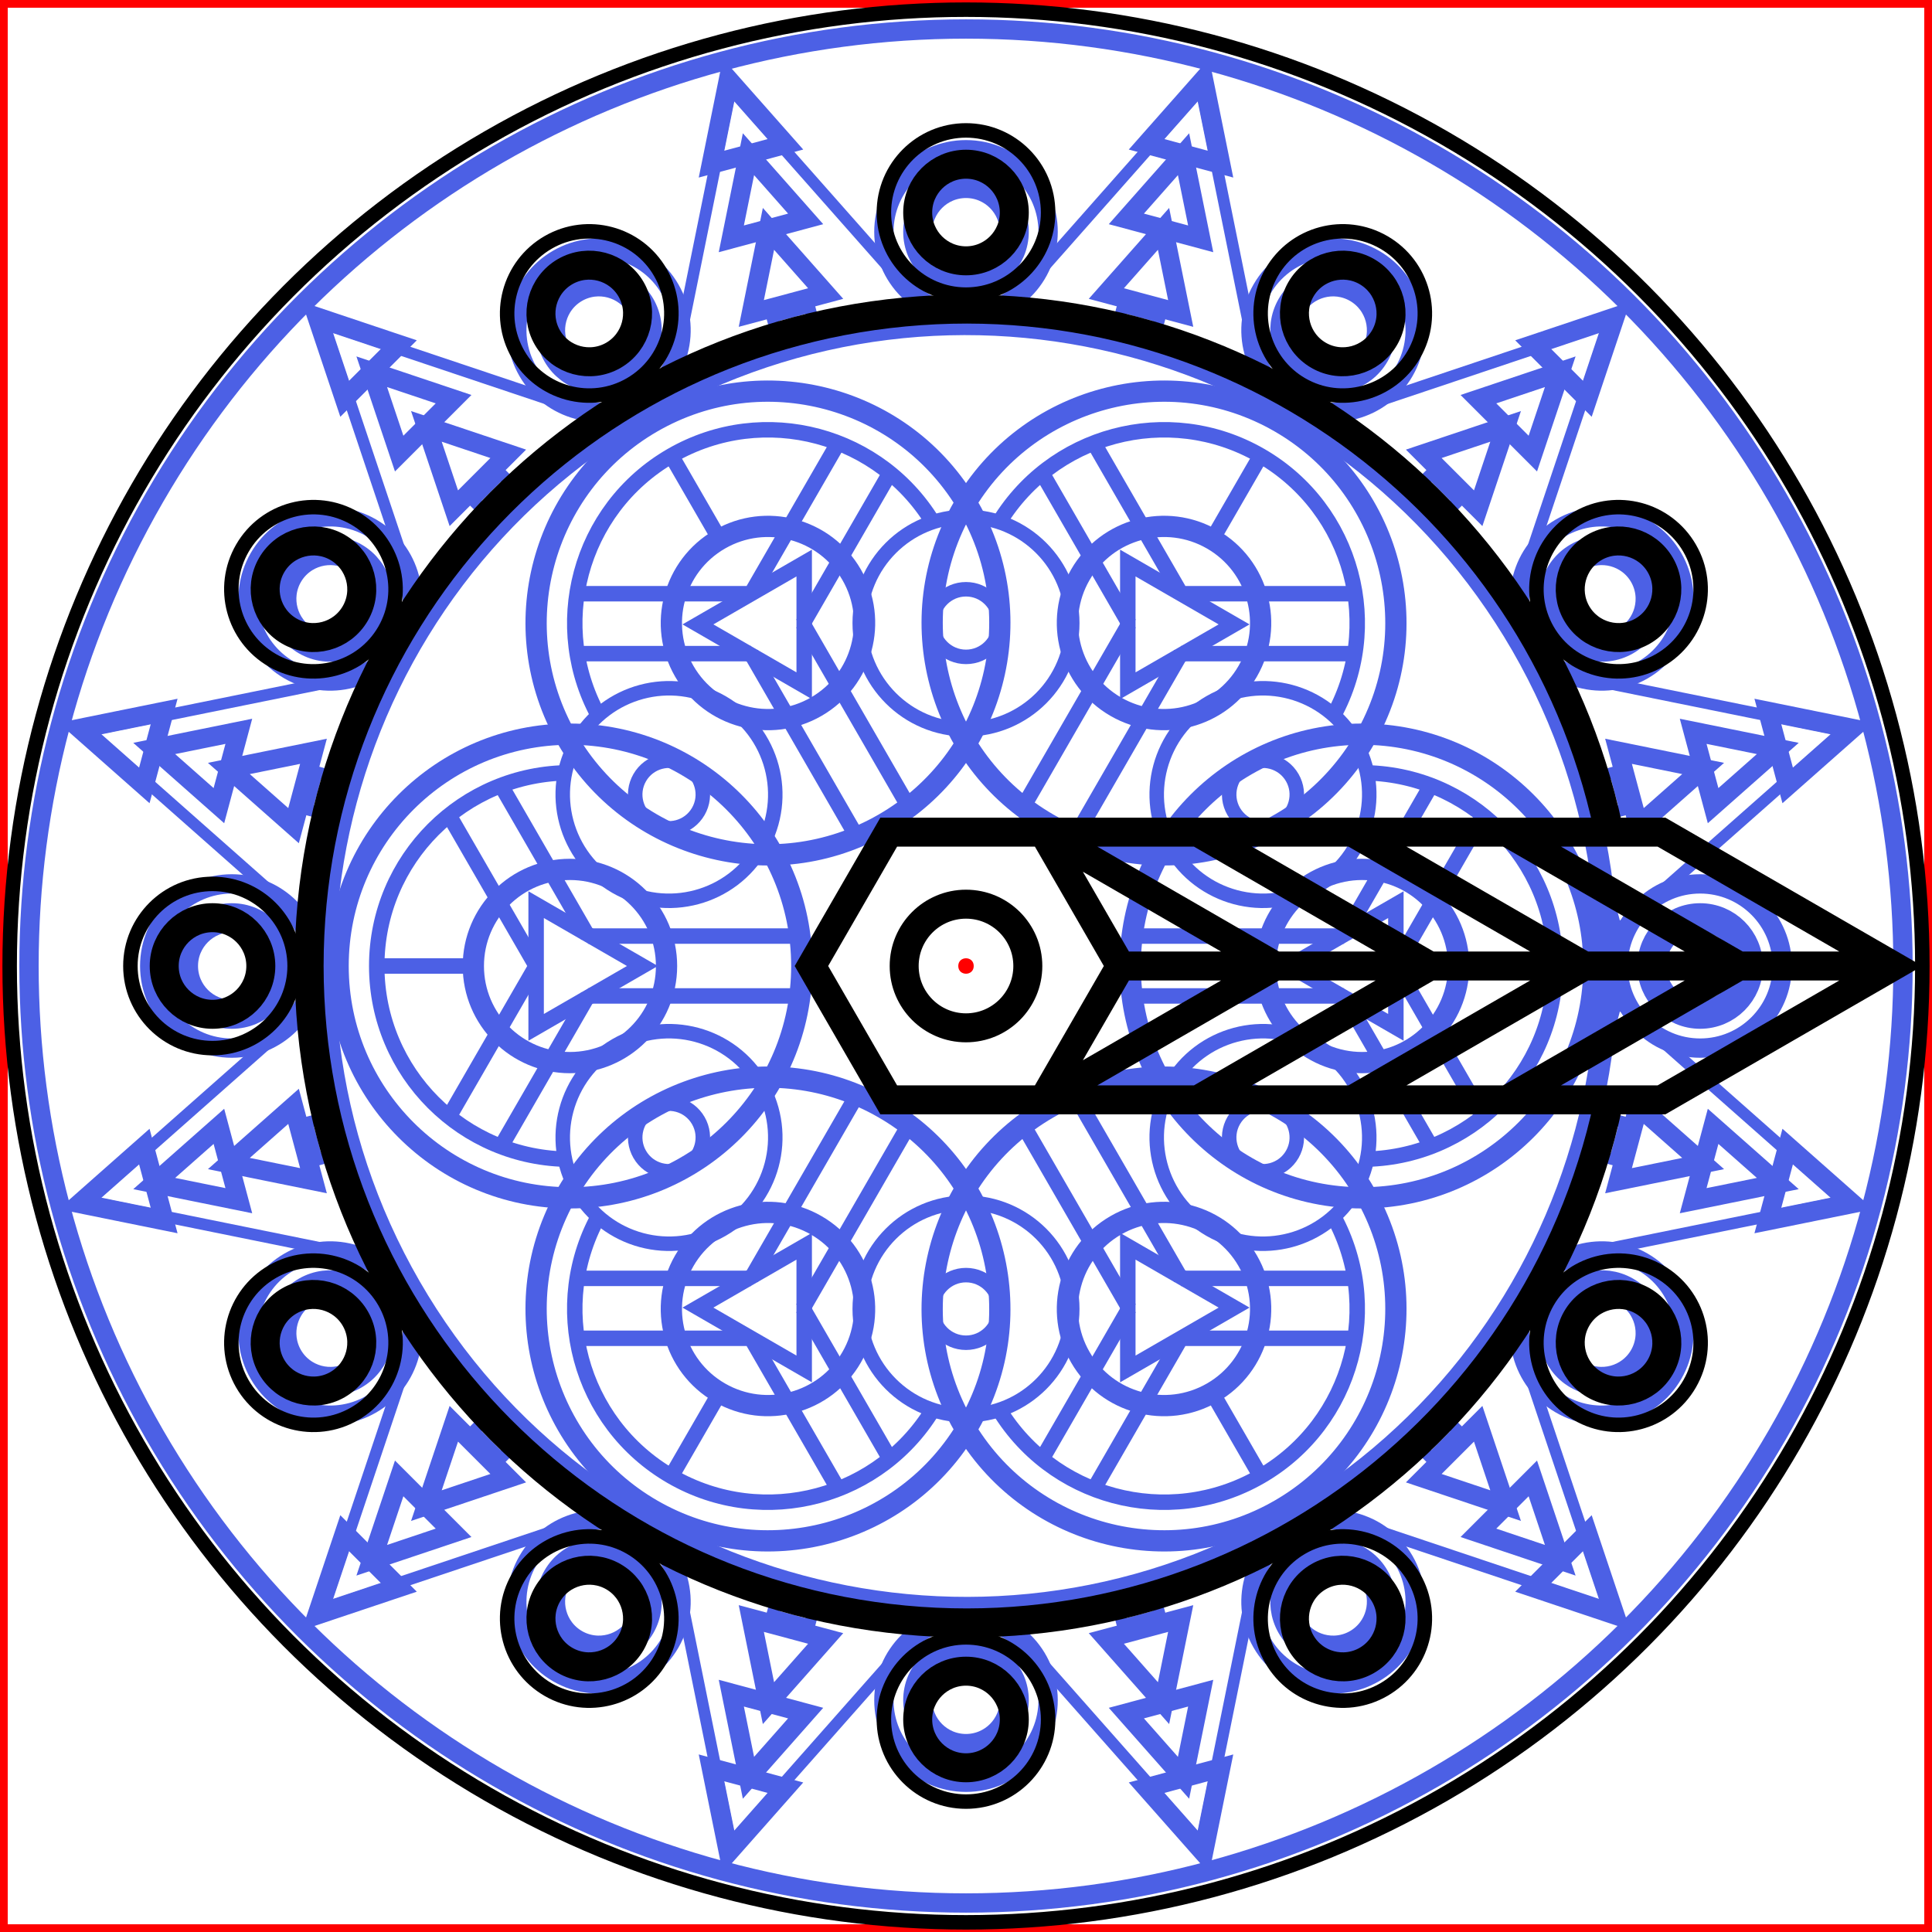 <?xml version="1.0" encoding="UTF-8"?>
<svg xmlns="http://www.w3.org/2000/svg" xmlns:xlink="http://www.w3.org/1999/xlink" width="1000" height="1000" viewBox="0 0 1000 1000">
<path fill-rule="nonzero" fill="rgb(100%, 0%, 0%)" fill-opacity="1" d="M 504 500 C 504 494.668 496 494.668 496 500 C 496 505.332 504 505.332 504 500 "/>
<path fill="none" stroke-width="8" stroke-linecap="butt" stroke-linejoin="miter" stroke="rgb(100%, 0%, 0%)" stroke-opacity="1" stroke-miterlimit="10" d="M -500 500 L 500 500 L 500 -500 L -500 -500 L -500 500 " transform="matrix(1, 0, 0, -1, 500, 500)"/>
<path fill="none" stroke-width="10" stroke-linecap="butt" stroke-linejoin="miter" stroke="rgb(29.8%, 37.6%, 89.8%)" stroke-opacity="1" stroke-miterlimit="10" d="M 485.001 -0.001 C 485.001 173.272 392.559 333.386 242.5 420.022 C 92.441 506.659 -92.442 506.659 -242.501 420.023 C -392.56 333.387 -485.001 173.273 -485.001 0.001 C -485.001 -173.272 -392.559 -333.386 -242.5 -420.022 C -92.441 -506.659 92.442 -506.659 242.501 -420.023 C 392.56 -333.387 485.001 -173.273 485.001 -0.001 " transform="matrix(0.866, -0.5, -0.5, -0.866, 500, 500)"/>
<path fill="none" stroke-width="6" stroke-linecap="butt" stroke-linejoin="miter" stroke="rgb(29.8%, 37.6%, 89.8%)" stroke-opacity="1" stroke-miterlimit="10" d="M -9.999 0.501 L 9.999 0.501 L 9.999 20.498 L -9.999 20.498 Z M -9.999 0.501 " transform="matrix(0.707, -0.707, -0.707, -0.707, 266.655, 266.655)"/>
<path fill="none" stroke-width="6" stroke-linecap="butt" stroke-linejoin="miter" stroke="rgb(29.8%, 37.6%, 89.8%)" stroke-opacity="1" stroke-miterlimit="10" d="M -0 140 L 69.714 0.001 L -69.714 0.001 Z M -0 140 " transform="matrix(0.707, -0.707, -0.707, -0.707, 266.655, 266.655)"/>
<path fill="none" stroke-width="10" stroke-linecap="butt" stroke-linejoin="miter" stroke="rgb(29.8%, 37.6%, 89.8%)" stroke-opacity="1" stroke-miterlimit="10" d="M -0 40.002 L 19.918 -0.002 L -19.918 -0.002 Z M -0 40.002 " transform="matrix(0.707, -0.707, -0.707, -0.707, 248.977, 248.977)"/>
<path fill="none" stroke-width="10" stroke-linecap="butt" stroke-linejoin="miter" stroke="rgb(29.8%, 37.6%, 89.8%)" stroke-opacity="1" stroke-miterlimit="10" d="M -0 39.998 L 19.918 -0.001 L -19.918 -0.001 Z M -0 39.998 " transform="matrix(0.707, -0.707, -0.707, -0.707, 220.693, 220.693)"/>
<path fill="none" stroke-width="10" stroke-linecap="butt" stroke-linejoin="miter" stroke="rgb(29.8%, 37.6%, 89.8%)" stroke-opacity="1" stroke-miterlimit="10" d="M -0 39.999 L 19.918 0 L -19.918 0 Z M -0 39.999 " transform="matrix(0.707, -0.707, -0.707, -0.707, 192.409, 192.409)"/>
<path fill="none" stroke-width="6" stroke-linecap="butt" stroke-linejoin="miter" stroke="rgb(29.8%, 37.6%, 89.8%)" stroke-opacity="1" stroke-miterlimit="10" d="M -10.001 0.498 L 10.001 0.497 L 10.002 20.499 L -10 20.5 Z M -10.001 0.498 " transform="matrix(0.966, -0.259, -0.259, -0.966, 414.59, 181.244)"/>
<path fill="none" stroke-width="6" stroke-linecap="butt" stroke-linejoin="miter" stroke="rgb(29.8%, 37.6%, 89.8%)" stroke-opacity="1" stroke-miterlimit="10" d="M 0 139.999 L 69.711 -0.001 L -69.712 -0.002 Z M 0 139.999 " transform="matrix(0.966, -0.259, -0.259, -0.966, 414.59, 181.244)"/>
<path fill="none" stroke-width="10" stroke-linecap="butt" stroke-linejoin="miter" stroke="rgb(29.8%, 37.6%, 89.8%)" stroke-opacity="1" stroke-miterlimit="10" d="M -0.001 39.999 L 19.919 -0 L -19.919 0.002 Z M -0.001 39.999 " transform="matrix(0.966, -0.259, -0.259, -0.966, 408.119, 157.096)"/>
<path fill="none" stroke-width="10" stroke-linecap="butt" stroke-linejoin="miter" stroke="rgb(29.8%, 37.6%, 89.8%)" stroke-opacity="1" stroke-miterlimit="10" d="M 0.001 40.002 L 19.916 -0 L -19.918 0.001 Z M 0.001 40.002 " transform="matrix(0.966, -0.259, -0.259, -0.966, 397.766, 118.459)"/>
<path fill="none" stroke-width="10" stroke-linecap="butt" stroke-linejoin="miter" stroke="rgb(29.8%, 37.6%, 89.8%)" stroke-opacity="1" stroke-miterlimit="10" d="M 0.002 40.001 L 19.917 -0.001 L -19.916 0 Z M 0.002 40.001 " transform="matrix(0.966, -0.259, -0.259, -0.966, 387.414, 79.822)"/>
<path fill="none" stroke-width="6" stroke-linecap="butt" stroke-linejoin="miter" stroke="rgb(29.8%, 37.6%, 89.8%)" stroke-opacity="1" stroke-miterlimit="10" d="M -10.002 0.501 L 10 0.502 L 9.999 20.504 L -10.003 20.503 Z M -10.002 0.501 " transform="matrix(0.966, 0.259, 0.259, -0.966, 585.41, 181.244)"/>
<path fill="none" stroke-width="6" stroke-linecap="butt" stroke-linejoin="miter" stroke="rgb(29.8%, 37.6%, 89.8%)" stroke-opacity="1" stroke-miterlimit="10" d="M -0 139.999 L 69.712 -0.002 L -69.711 -0.001 Z M -0 139.999 " transform="matrix(0.966, 0.259, 0.259, -0.966, 585.41, 181.244)"/>
<path fill="none" stroke-width="10" stroke-linecap="butt" stroke-linejoin="miter" stroke="rgb(29.8%, 37.6%, 89.8%)" stroke-opacity="1" stroke-miterlimit="10" d="M 0.001 39.999 L 19.919 0.002 L -19.919 -0 Z M 0.001 39.999 " transform="matrix(0.966, 0.259, 0.259, -0.966, 591.881, 157.096)"/>
<path fill="none" stroke-width="10" stroke-linecap="butt" stroke-linejoin="miter" stroke="rgb(29.8%, 37.6%, 89.8%)" stroke-opacity="1" stroke-miterlimit="10" d="M -0.001 40.002 L 19.918 0.001 L -19.916 -0 Z M -0.001 40.002 " transform="matrix(0.966, 0.259, 0.259, -0.966, 602.234, 118.459)"/>
<path fill="none" stroke-width="10" stroke-linecap="butt" stroke-linejoin="miter" stroke="rgb(29.8%, 37.6%, 89.8%)" stroke-opacity="1" stroke-miterlimit="10" d="M -0.002 40.001 L 19.916 0 L -19.917 -0.001 Z M -0.002 40.001 " transform="matrix(0.966, 0.259, 0.259, -0.966, 612.586, 79.822)"/>
<path fill="none" stroke-width="6" stroke-linecap="butt" stroke-linejoin="miter" stroke="rgb(29.8%, 37.6%, 89.8%)" stroke-opacity="1" stroke-miterlimit="10" d="M -9.999 0.501 L 9.999 0.501 L 9.999 20.498 L -9.999 20.498 Z M -9.999 0.501 " transform="matrix(0.707, 0.707, 0.707, -0.707, 733.345, 266.655)"/>
<path fill="none" stroke-width="6" stroke-linecap="butt" stroke-linejoin="miter" stroke="rgb(29.8%, 37.6%, 89.8%)" stroke-opacity="1" stroke-miterlimit="10" d="M -0 140 L 69.714 0.001 L -69.714 0.001 Z M -0 140 " transform="matrix(0.707, 0.707, 0.707, -0.707, 733.345, 266.655)"/>
<path fill="none" stroke-width="10" stroke-linecap="butt" stroke-linejoin="miter" stroke="rgb(29.8%, 37.6%, 89.8%)" stroke-opacity="1" stroke-miterlimit="10" d="M -0 40.002 L 19.918 -0.002 L -19.918 -0.002 Z M -0 40.002 " transform="matrix(0.707, 0.707, 0.707, -0.707, 751.023, 248.977)"/>
<path fill="none" stroke-width="10" stroke-linecap="butt" stroke-linejoin="miter" stroke="rgb(29.8%, 37.6%, 89.8%)" stroke-opacity="1" stroke-miterlimit="10" d="M -0 39.998 L 19.918 -0.001 L -19.918 -0.001 Z M -0 39.998 " transform="matrix(0.707, 0.707, 0.707, -0.707, 779.307, 220.693)"/>
<path fill="none" stroke-width="10" stroke-linecap="butt" stroke-linejoin="miter" stroke="rgb(29.8%, 37.6%, 89.8%)" stroke-opacity="1" stroke-miterlimit="10" d="M 0 39.999 L 19.918 0 L -19.918 0 Z M 0 39.999 " transform="matrix(0.707, 0.707, 0.707, -0.707, 807.591, 192.409)"/>
<path fill="none" stroke-width="6" stroke-linecap="butt" stroke-linejoin="miter" stroke="rgb(29.8%, 37.6%, 89.8%)" stroke-opacity="1" stroke-miterlimit="10" d="M -10.001 0.498 L 10.001 0.497 L 10.002 20.499 L -10 20.5 Z M -10.001 0.498 " transform="matrix(0.259, 0.966, 0.966, -0.259, 818.756, 414.59)"/>
<path fill="none" stroke-width="6" stroke-linecap="butt" stroke-linejoin="miter" stroke="rgb(29.8%, 37.6%, 89.8%)" stroke-opacity="1" stroke-miterlimit="10" d="M 0 139.999 L 69.711 -0.001 L -69.712 -0.002 Z M 0 139.999 " transform="matrix(0.259, 0.966, 0.966, -0.259, 818.756, 414.59)"/>
<path fill="none" stroke-width="10" stroke-linecap="butt" stroke-linejoin="miter" stroke="rgb(29.8%, 37.6%, 89.8%)" stroke-opacity="1" stroke-miterlimit="10" d="M -0.001 39.999 L 19.919 -0 L -19.919 0.002 Z M -0.001 39.999 " transform="matrix(0.259, 0.966, 0.966, -0.259, 842.904, 408.119)"/>
<path fill="none" stroke-width="10" stroke-linecap="butt" stroke-linejoin="miter" stroke="rgb(29.8%, 37.6%, 89.8%)" stroke-opacity="1" stroke-miterlimit="10" d="M 0.001 40.002 L 19.916 -0 L -19.918 0.001 Z M 0.001 40.002 " transform="matrix(0.259, 0.966, 0.966, -0.259, 881.541, 397.766)"/>
<path fill="none" stroke-width="10" stroke-linecap="butt" stroke-linejoin="miter" stroke="rgb(29.8%, 37.6%, 89.8%)" stroke-opacity="1" stroke-miterlimit="10" d="M 0.002 40.001 L 19.917 -0.001 L -19.916 0 Z M 0.002 40.001 " transform="matrix(0.259, 0.966, 0.966, -0.259, 920.178, 387.414)"/>
<path fill="none" stroke-width="6" stroke-linecap="butt" stroke-linejoin="miter" stroke="rgb(29.8%, 37.6%, 89.8%)" stroke-opacity="1" stroke-miterlimit="10" d="M -10.002 0.501 L 10 0.502 L 9.999 20.504 L -10.003 20.503 Z M -10.002 0.501 " transform="matrix(-0.259, 0.966, 0.966, 0.259, 818.756, 585.41)"/>
<path fill="none" stroke-width="6" stroke-linecap="butt" stroke-linejoin="miter" stroke="rgb(29.8%, 37.6%, 89.8%)" stroke-opacity="1" stroke-miterlimit="10" d="M -0 139.999 L 69.712 -0.002 L -69.711 -0.001 Z M -0 139.999 " transform="matrix(-0.259, 0.966, 0.966, 0.259, 818.756, 585.41)"/>
<path fill="none" stroke-width="10" stroke-linecap="butt" stroke-linejoin="miter" stroke="rgb(29.8%, 37.6%, 89.8%)" stroke-opacity="1" stroke-miterlimit="10" d="M 0.001 39.999 L 19.919 0.002 L -19.919 -0 Z M 0.001 39.999 " transform="matrix(-0.259, 0.966, 0.966, 0.259, 842.904, 591.881)"/>
<path fill="none" stroke-width="10" stroke-linecap="butt" stroke-linejoin="miter" stroke="rgb(29.8%, 37.6%, 89.8%)" stroke-opacity="1" stroke-miterlimit="10" d="M -0.001 40.002 L 19.918 0.001 L -19.916 -0 Z M -0.001 40.002 " transform="matrix(-0.259, 0.966, 0.966, 0.259, 881.541, 602.234)"/>
<path fill="none" stroke-width="10" stroke-linecap="butt" stroke-linejoin="miter" stroke="rgb(29.8%, 37.6%, 89.8%)" stroke-opacity="1" stroke-miterlimit="10" d="M -0.002 40.001 L 19.916 0 L -19.917 -0.001 Z M -0.002 40.001 " transform="matrix(-0.259, 0.966, 0.966, 0.259, 920.178, 612.586)"/>
<path fill="none" stroke-width="6" stroke-linecap="butt" stroke-linejoin="miter" stroke="rgb(29.8%, 37.6%, 89.8%)" stroke-opacity="1" stroke-miterlimit="10" d="M -9.999 0.501 L 9.999 0.501 L 9.999 20.498 L -9.999 20.498 Z M -9.999 0.501 " transform="matrix(-0.707, 0.707, 0.707, 0.707, 733.345, 733.345)"/>
<path fill="none" stroke-width="6" stroke-linecap="butt" stroke-linejoin="miter" stroke="rgb(29.8%, 37.6%, 89.8%)" stroke-opacity="1" stroke-miterlimit="10" d="M 0 140 L 69.714 0.001 L -69.714 0.001 Z M 0 140 " transform="matrix(-0.707, 0.707, 0.707, 0.707, 733.345, 733.345)"/>
<path fill="none" stroke-width="10" stroke-linecap="butt" stroke-linejoin="miter" stroke="rgb(29.8%, 37.6%, 89.8%)" stroke-opacity="1" stroke-miterlimit="10" d="M 0 40.002 L 19.918 -0.002 L -19.918 -0.002 Z M 0 40.002 " transform="matrix(-0.707, 0.707, 0.707, 0.707, 751.023, 751.023)"/>
<path fill="none" stroke-width="10" stroke-linecap="butt" stroke-linejoin="miter" stroke="rgb(29.8%, 37.6%, 89.8%)" stroke-opacity="1" stroke-miterlimit="10" d="M 0 39.998 L 19.918 -0.001 L -19.918 -0.001 Z M 0 39.998 " transform="matrix(-0.707, 0.707, 0.707, 0.707, 779.307, 779.307)"/>
<path fill="none" stroke-width="10" stroke-linecap="butt" stroke-linejoin="miter" stroke="rgb(29.8%, 37.6%, 89.8%)" stroke-opacity="1" stroke-miterlimit="10" d="M -0 39.999 L 19.918 0 L -19.918 0 Z M -0 39.999 " transform="matrix(-0.707, 0.707, 0.707, 0.707, 807.591, 807.591)"/>
<path fill="none" stroke-width="6" stroke-linecap="butt" stroke-linejoin="miter" stroke="rgb(29.8%, 37.6%, 89.8%)" stroke-opacity="1" stroke-miterlimit="10" d="M -10.001 0.498 L 10.001 0.497 L 10.002 20.499 L -10 20.5 Z M -10.001 0.498 " transform="matrix(-0.966, 0.259, 0.259, 0.966, 585.41, 818.756)"/>
<path fill="none" stroke-width="6" stroke-linecap="butt" stroke-linejoin="miter" stroke="rgb(29.8%, 37.6%, 89.8%)" stroke-opacity="1" stroke-miterlimit="10" d="M 0 139.999 L 69.711 -0.001 L -69.712 -0.002 Z M 0 139.999 " transform="matrix(-0.966, 0.259, 0.259, 0.966, 585.41, 818.756)"/>
<path fill="none" stroke-width="10" stroke-linecap="butt" stroke-linejoin="miter" stroke="rgb(29.8%, 37.6%, 89.8%)" stroke-opacity="1" stroke-miterlimit="10" d="M -0.001 39.999 L 19.919 -0 L -19.919 0.002 Z M -0.001 39.999 " transform="matrix(-0.966, 0.259, 0.259, 0.966, 591.881, 842.904)"/>
<path fill="none" stroke-width="10" stroke-linecap="butt" stroke-linejoin="miter" stroke="rgb(29.8%, 37.6%, 89.8%)" stroke-opacity="1" stroke-miterlimit="10" d="M 0.001 40.002 L 19.916 -0 L -19.918 0.001 Z M 0.001 40.002 " transform="matrix(-0.966, 0.259, 0.259, 0.966, 602.234, 881.541)"/>
<path fill="none" stroke-width="10" stroke-linecap="butt" stroke-linejoin="miter" stroke="rgb(29.8%, 37.6%, 89.8%)" stroke-opacity="1" stroke-miterlimit="10" d="M 0.002 40.001 L 19.917 -0.001 L -19.916 0 Z M 0.002 40.001 " transform="matrix(-0.966, 0.259, 0.259, 0.966, 612.586, 920.178)"/>
<path fill="none" stroke-width="6" stroke-linecap="butt" stroke-linejoin="miter" stroke="rgb(29.8%, 37.6%, 89.8%)" stroke-opacity="1" stroke-miterlimit="10" d="M -10.002 0.501 L 10 0.502 L 9.999 20.504 L -10.003 20.503 Z M -10.002 0.501 " transform="matrix(-0.966, -0.259, -0.259, 0.966, 414.59, 818.756)"/>
<path fill="none" stroke-width="6" stroke-linecap="butt" stroke-linejoin="miter" stroke="rgb(29.8%, 37.6%, 89.8%)" stroke-opacity="1" stroke-miterlimit="10" d="M -0 139.999 L 69.712 -0.002 L -69.711 -0.001 Z M -0 139.999 " transform="matrix(-0.966, -0.259, -0.259, 0.966, 414.59, 818.756)"/>
<path fill="none" stroke-width="10" stroke-linecap="butt" stroke-linejoin="miter" stroke="rgb(29.8%, 37.6%, 89.8%)" stroke-opacity="1" stroke-miterlimit="10" d="M 0.001 39.999 L 19.919 0.002 L -19.919 -0 Z M 0.001 39.999 " transform="matrix(-0.966, -0.259, -0.259, 0.966, 408.119, 842.904)"/>
<path fill="none" stroke-width="10" stroke-linecap="butt" stroke-linejoin="miter" stroke="rgb(29.8%, 37.6%, 89.8%)" stroke-opacity="1" stroke-miterlimit="10" d="M -0.001 40.002 L 19.918 0.001 L -19.916 -0 Z M -0.001 40.002 " transform="matrix(-0.966, -0.259, -0.259, 0.966, 397.766, 881.541)"/>
<path fill="none" stroke-width="10" stroke-linecap="butt" stroke-linejoin="miter" stroke="rgb(29.8%, 37.6%, 89.8%)" stroke-opacity="1" stroke-miterlimit="10" d="M -0.002 40.001 L 19.916 0 L -19.917 -0.001 Z M -0.002 40.001 " transform="matrix(-0.966, -0.259, -0.259, 0.966, 387.414, 920.178)"/>
<path fill="none" stroke-width="6" stroke-linecap="butt" stroke-linejoin="miter" stroke="rgb(29.8%, 37.6%, 89.8%)" stroke-opacity="1" stroke-miterlimit="10" d="M -9.999 0.501 L 9.999 0.501 L 9.999 20.498 L -9.999 20.498 Z M -9.999 0.501 " transform="matrix(-0.707, -0.707, -0.707, 0.707, 266.655, 733.345)"/>
<path fill="none" stroke-width="6" stroke-linecap="butt" stroke-linejoin="miter" stroke="rgb(29.8%, 37.6%, 89.8%)" stroke-opacity="1" stroke-miterlimit="10" d="M -0 140 L 69.714 0.001 L -69.714 0.001 Z M -0 140 " transform="matrix(-0.707, -0.707, -0.707, 0.707, 266.655, 733.345)"/>
<path fill="none" stroke-width="10" stroke-linecap="butt" stroke-linejoin="miter" stroke="rgb(29.8%, 37.6%, 89.8%)" stroke-opacity="1" stroke-miterlimit="10" d="M -0 40.002 L 19.918 -0.002 L -19.918 -0.002 Z M -0 40.002 " transform="matrix(-0.707, -0.707, -0.707, 0.707, 248.977, 751.023)"/>
<path fill="none" stroke-width="10" stroke-linecap="butt" stroke-linejoin="miter" stroke="rgb(29.8%, 37.6%, 89.8%)" stroke-opacity="1" stroke-miterlimit="10" d="M -0 39.998 L 19.918 -0.001 L -19.918 -0.001 Z M -0 39.998 " transform="matrix(-0.707, -0.707, -0.707, 0.707, 220.693, 779.307)"/>
<path fill="none" stroke-width="10" stroke-linecap="butt" stroke-linejoin="miter" stroke="rgb(29.8%, 37.6%, 89.8%)" stroke-opacity="1" stroke-miterlimit="10" d="M 0 39.999 L 19.918 0 L -19.918 0 Z M 0 39.999 " transform="matrix(-0.707, -0.707, -0.707, 0.707, 192.409, 807.591)"/>
<path fill="none" stroke-width="6" stroke-linecap="butt" stroke-linejoin="miter" stroke="rgb(29.8%, 37.6%, 89.8%)" stroke-opacity="1" stroke-miterlimit="10" d="M -10.001 0.498 L 10.001 0.497 L 10.002 20.499 L -10 20.5 Z M -10.001 0.498 " transform="matrix(-0.259, -0.966, -0.966, 0.259, 181.244, 585.41)"/>
<path fill="none" stroke-width="6" stroke-linecap="butt" stroke-linejoin="miter" stroke="rgb(29.8%, 37.6%, 89.8%)" stroke-opacity="1" stroke-miterlimit="10" d="M 0 139.999 L 69.711 -0.001 L -69.712 -0.002 Z M 0 139.999 " transform="matrix(-0.259, -0.966, -0.966, 0.259, 181.244, 585.41)"/>
<path fill="none" stroke-width="10" stroke-linecap="butt" stroke-linejoin="miter" stroke="rgb(29.8%, 37.6%, 89.8%)" stroke-opacity="1" stroke-miterlimit="10" d="M -0.001 39.999 L 19.919 -0 L -19.919 0.002 Z M -0.001 39.999 " transform="matrix(-0.259, -0.966, -0.966, 0.259, 157.096, 591.881)"/>
<path fill="none" stroke-width="10" stroke-linecap="butt" stroke-linejoin="miter" stroke="rgb(29.8%, 37.6%, 89.8%)" stroke-opacity="1" stroke-miterlimit="10" d="M 0.001 40.002 L 19.916 -0 L -19.918 0.001 Z M 0.001 40.002 " transform="matrix(-0.259, -0.966, -0.966, 0.259, 118.459, 602.234)"/>
<path fill="none" stroke-width="10" stroke-linecap="butt" stroke-linejoin="miter" stroke="rgb(29.8%, 37.6%, 89.8%)" stroke-opacity="1" stroke-miterlimit="10" d="M 0.002 40.001 L 19.917 -0.001 L -19.916 0 Z M 0.002 40.001 " transform="matrix(-0.259, -0.966, -0.966, 0.259, 79.822, 612.586)"/>
<path fill="none" stroke-width="6" stroke-linecap="butt" stroke-linejoin="miter" stroke="rgb(29.8%, 37.6%, 89.8%)" stroke-opacity="1" stroke-miterlimit="10" d="M -10.002 0.501 L 10 0.502 L 9.999 20.504 L -10.003 20.503 Z M -10.002 0.501 " transform="matrix(0.259, -0.966, -0.966, -0.259, 181.244, 414.59)"/>
<path fill="none" stroke-width="6" stroke-linecap="butt" stroke-linejoin="miter" stroke="rgb(29.8%, 37.6%, 89.8%)" stroke-opacity="1" stroke-miterlimit="10" d="M -0 139.999 L 69.712 -0.002 L -69.711 -0.001 Z M -0 139.999 " transform="matrix(0.259, -0.966, -0.966, -0.259, 181.244, 414.59)"/>
<path fill="none" stroke-width="10" stroke-linecap="butt" stroke-linejoin="miter" stroke="rgb(29.8%, 37.6%, 89.8%)" stroke-opacity="1" stroke-miterlimit="10" d="M 0.001 39.999 L 19.919 0.002 L -19.919 -0 Z M 0.001 39.999 " transform="matrix(0.259, -0.966, -0.966, -0.259, 157.096, 408.119)"/>
<path fill="none" stroke-width="10" stroke-linecap="butt" stroke-linejoin="miter" stroke="rgb(29.8%, 37.6%, 89.8%)" stroke-opacity="1" stroke-miterlimit="10" d="M -0.001 40.002 L 19.918 0.001 L -19.916 -0 Z M -0.001 40.002 " transform="matrix(0.259, -0.966, -0.966, -0.259, 118.459, 397.766)"/>
<path fill="none" stroke-width="10" stroke-linecap="butt" stroke-linejoin="miter" stroke="rgb(29.8%, 37.6%, 89.8%)" stroke-opacity="1" stroke-miterlimit="10" d="M -0.002 40.001 L 19.916 0 L -19.917 -0.001 Z M -0.002 40.001 " transform="matrix(0.259, -0.966, -0.966, -0.259, 79.822, 387.414)"/>
<path fill="none" stroke-width="15" stroke-linecap="butt" stroke-linejoin="miter" stroke="rgb(29.8%, 37.6%, 89.8%)" stroke-opacity="1" stroke-miterlimit="10" d="M 25.002 -0.001 C 24.999 13.808 13.807 25.001 0.001 25.002 C -13.807 24.999 -25 13.807 -25.001 0.001 C -24.999 -13.807 -13.807 -25 -0.001 -25.001 C 13.807 -24.999 25.001 -13.807 25.002 -0.001 " transform="matrix(0.866, -0.5, -0.5, -0.866, 310, 170.91)"/>
<path fill="none" stroke-width="10" stroke-linecap="butt" stroke-linejoin="miter" stroke="rgb(29.8%, 37.6%, 89.8%)" stroke-opacity="1" stroke-miterlimit="10" d="M 42.499 0.001 C 42.501 23.473 23.473 42.501 -0.001 42.499 C -23.472 42.501 -42.5 23.473 -42.499 -0.001 C -42.5 -23.472 -23.473 -42.5 0.001 -42.499 C 23.473 -42.5 42.5 -23.473 42.499 0.001 " transform="matrix(0.866, -0.5, -0.5, -0.866, 310, 170.91)"/>
<path fill="none" stroke-width="15" stroke-linecap="butt" stroke-linejoin="miter" stroke="rgb(29.8%, 37.6%, 89.8%)" stroke-opacity="1" stroke-miterlimit="10" d="M 25 0 C 25 13.809 13.809 25 0 25 C -13.809 25 -25 13.809 -25 0 C -25 -13.809 -13.809 -25 0 -25 C 13.809 -25 25 -13.809 25 0 " transform="matrix(1, 0, 0, -1, 500, 120)"/>
<path fill="none" stroke-width="10" stroke-linecap="butt" stroke-linejoin="miter" stroke="rgb(29.8%, 37.6%, 89.8%)" stroke-opacity="1" stroke-miterlimit="10" d="M 42.5 0 C 42.5 23.473 23.473 42.5 0 42.5 C -23.473 42.5 -42.5 23.473 -42.5 0 C -42.5 -23.473 -23.473 -42.5 0 -42.5 C 23.473 -42.5 42.5 -23.473 42.5 0 " transform="matrix(1, 0, 0, -1, 500, 120)"/>
<path fill="none" stroke-width="15" stroke-linecap="butt" stroke-linejoin="miter" stroke="rgb(29.8%, 37.6%, 89.8%)" stroke-opacity="1" stroke-miterlimit="10" d="M 25.001 0.001 C 25 13.807 13.807 24.999 -0.001 25.002 C -13.807 25.001 -24.999 13.808 -25.002 -0.001 C -25.001 -13.807 -13.807 -24.999 0.001 -25.001 C 13.807 -25 24.999 -13.807 25.001 0.001 " transform="matrix(0.866, 0.5, 0.5, -0.866, 690, 170.91)"/>
<path fill="none" stroke-width="10" stroke-linecap="butt" stroke-linejoin="miter" stroke="rgb(29.8%, 37.6%, 89.8%)" stroke-opacity="1" stroke-miterlimit="10" d="M 42.499 -0.001 C 42.5 23.473 23.472 42.501 0.001 42.499 C -23.473 42.501 -42.501 23.473 -42.499 0.001 C -42.5 -23.473 -23.473 -42.5 -0.001 -42.499 C 23.473 -42.5 42.5 -23.472 42.499 -0.001 " transform="matrix(0.866, 0.5, 0.5, -0.866, 690, 170.91)"/>
<path fill="none" stroke-width="15" stroke-linecap="butt" stroke-linejoin="miter" stroke="rgb(29.8%, 37.6%, 89.8%)" stroke-opacity="1" stroke-miterlimit="10" d="M 25.002 -0.001 C 24.999 13.808 13.807 25.001 0.001 25.002 C -13.807 24.999 -25 13.807 -25.001 0.001 C -24.999 -13.807 -13.807 -25 -0.001 -25.001 C 13.807 -24.999 25.001 -13.807 25.002 -0.001 " transform="matrix(0.5, 0.866, 0.866, -0.5, 829.09, 310)"/>
<path fill="none" stroke-width="10" stroke-linecap="butt" stroke-linejoin="miter" stroke="rgb(29.8%, 37.6%, 89.8%)" stroke-opacity="1" stroke-miterlimit="10" d="M 42.499 0.001 C 42.501 23.473 23.473 42.501 -0.001 42.499 C -23.472 42.501 -42.5 23.473 -42.499 -0.001 C -42.5 -23.472 -23.473 -42.5 0.001 -42.499 C 23.473 -42.5 42.5 -23.473 42.499 0.001 " transform="matrix(0.5, 0.866, 0.866, -0.5, 829.09, 310)"/>
<path fill="none" stroke-width="15" stroke-linecap="butt" stroke-linejoin="miter" stroke="rgb(29.8%, 37.6%, 89.8%)" stroke-opacity="1" stroke-miterlimit="10" d="M 25 0 C 25 13.809 13.809 25 0 25 C -13.809 25 -25 13.809 -25 0 C -25 -13.809 -13.809 -25 0 -25 C 13.809 -25 25 -13.809 25 0 " transform="matrix(0, 1, 1, -0, 880, 500)"/>
<path fill="none" stroke-width="10" stroke-linecap="butt" stroke-linejoin="miter" stroke="rgb(29.8%, 37.6%, 89.8%)" stroke-opacity="1" stroke-miterlimit="10" d="M 42.5 0 C 42.5 23.473 23.473 42.5 0 42.5 C -23.473 42.5 -42.5 23.473 -42.5 0 C -42.5 -23.473 -23.473 -42.5 0 -42.5 C 23.473 -42.5 42.5 -23.473 42.5 0 " transform="matrix(0, 1, 1, -0, 880, 500)"/>
<path fill="none" stroke-width="15" stroke-linecap="butt" stroke-linejoin="miter" stroke="rgb(29.8%, 37.6%, 89.8%)" stroke-opacity="1" stroke-miterlimit="10" d="M 25.001 0.001 C 25 13.807 13.807 24.999 -0.001 25.002 C -13.807 25.001 -24.999 13.808 -25.002 -0.001 C -25.001 -13.807 -13.807 -24.999 0.001 -25.001 C 13.807 -25 24.999 -13.807 25.001 0.001 " transform="matrix(-0.5, 0.866, 0.866, 0.5, 829.09, 690)"/>
<path fill="none" stroke-width="10" stroke-linecap="butt" stroke-linejoin="miter" stroke="rgb(29.8%, 37.6%, 89.8%)" stroke-opacity="1" stroke-miterlimit="10" d="M 42.499 -0.001 C 42.5 23.473 23.472 42.501 0.001 42.499 C -23.473 42.501 -42.501 23.473 -42.499 0.001 C -42.5 -23.473 -23.473 -42.5 -0.001 -42.499 C 23.473 -42.5 42.5 -23.472 42.499 -0.001 " transform="matrix(-0.5, 0.866, 0.866, 0.5, 829.09, 690)"/>
<path fill="none" stroke-width="15" stroke-linecap="butt" stroke-linejoin="miter" stroke="rgb(29.8%, 37.6%, 89.8%)" stroke-opacity="1" stroke-miterlimit="10" d="M 25.002 -0.001 C 24.999 13.808 13.807 25.001 0.001 25.002 C -13.807 24.999 -25 13.807 -25.001 0.001 C -24.999 -13.807 -13.807 -25 -0.001 -25.001 C 13.807 -24.999 25.001 -13.807 25.002 -0.001 " transform="matrix(-0.866, 0.5, 0.5, 0.866, 690, 829.09)"/>
<path fill="none" stroke-width="10" stroke-linecap="butt" stroke-linejoin="miter" stroke="rgb(29.8%, 37.6%, 89.8%)" stroke-opacity="1" stroke-miterlimit="10" d="M 42.499 0.001 C 42.501 23.473 23.473 42.501 -0.001 42.499 C -23.472 42.501 -42.5 23.473 -42.499 -0.001 C -42.5 -23.472 -23.473 -42.5 0.001 -42.499 C 23.473 -42.5 42.5 -23.473 42.499 0.001 " transform="matrix(-0.866, 0.5, 0.5, 0.866, 690, 829.09)"/>
<path fill="none" stroke-width="15" stroke-linecap="butt" stroke-linejoin="miter" stroke="rgb(29.8%, 37.6%, 89.8%)" stroke-opacity="1" stroke-miterlimit="10" d="M 25 0 C 25 13.809 13.809 25 0 25 C -13.809 25 -25 13.809 -25 0 C -25 -13.809 -13.809 -25 0 -25 C 13.809 -25 25 -13.809 25 0 " transform="matrix(-1, 0, 0, 1, 500, 880)"/>
<path fill="none" stroke-width="10" stroke-linecap="butt" stroke-linejoin="miter" stroke="rgb(29.8%, 37.6%, 89.8%)" stroke-opacity="1" stroke-miterlimit="10" d="M 42.5 0 C 42.5 23.473 23.473 42.5 0 42.5 C -23.473 42.5 -42.5 23.473 -42.5 0 C -42.5 -23.473 -23.473 -42.5 0 -42.5 C 23.473 -42.5 42.5 -23.473 42.5 0 " transform="matrix(-1, 0, 0, 1, 500, 880)"/>
<path fill="none" stroke-width="15" stroke-linecap="butt" stroke-linejoin="miter" stroke="rgb(29.8%, 37.6%, 89.8%)" stroke-opacity="1" stroke-miterlimit="10" d="M 25.001 0.001 C 25 13.807 13.807 24.999 -0.001 25.002 C -13.807 25.001 -24.999 13.808 -25.002 -0.001 C -25.001 -13.807 -13.807 -24.999 0.001 -25.001 C 13.807 -25 24.999 -13.807 25.001 0.001 " transform="matrix(-0.866, -0.5, -0.5, 0.866, 310, 829.09)"/>
<path fill="none" stroke-width="10" stroke-linecap="butt" stroke-linejoin="miter" stroke="rgb(29.8%, 37.6%, 89.8%)" stroke-opacity="1" stroke-miterlimit="10" d="M 42.499 -0.001 C 42.5 23.473 23.472 42.501 0.001 42.499 C -23.473 42.501 -42.501 23.473 -42.499 0.001 C -42.5 -23.473 -23.473 -42.5 -0.001 -42.499 C 23.473 -42.5 42.5 -23.472 42.499 -0.001 " transform="matrix(-0.866, -0.5, -0.5, 0.866, 310, 829.09)"/>
<path fill="none" stroke-width="15" stroke-linecap="butt" stroke-linejoin="miter" stroke="rgb(29.8%, 37.6%, 89.8%)" stroke-opacity="1" stroke-miterlimit="10" d="M 25.002 -0.001 C 24.999 13.808 13.807 25.001 0.001 25.002 C -13.807 24.999 -25 13.807 -25.001 0.001 C -24.999 -13.807 -13.807 -25 -0.001 -25.001 C 13.807 -24.999 25.001 -13.807 25.002 -0.001 " transform="matrix(-0.5, -0.866, -0.866, 0.5, 170.91, 690)"/>
<path fill="none" stroke-width="10" stroke-linecap="butt" stroke-linejoin="miter" stroke="rgb(29.8%, 37.6%, 89.8%)" stroke-opacity="1" stroke-miterlimit="10" d="M 42.499 0.001 C 42.501 23.473 23.473 42.501 -0.001 42.499 C -23.472 42.501 -42.5 23.473 -42.499 -0.001 C -42.5 -23.472 -23.473 -42.5 0.001 -42.499 C 23.473 -42.5 42.5 -23.473 42.499 0.001 " transform="matrix(-0.5, -0.866, -0.866, 0.5, 170.91, 690)"/>
<path fill="none" stroke-width="15" stroke-linecap="butt" stroke-linejoin="miter" stroke="rgb(29.8%, 37.6%, 89.8%)" stroke-opacity="1" stroke-miterlimit="10" d="M 25 -0 C 25 13.809 13.809 25 0 25 C -13.809 25 -25 13.809 -25 0 C -25 -13.809 -13.809 -25 0 -25 C 13.809 -25 25 -13.809 25 -0 " transform="matrix(-0, -1, -1, 0, 120, 500)"/>
<path fill="none" stroke-width="10" stroke-linecap="butt" stroke-linejoin="miter" stroke="rgb(29.8%, 37.6%, 89.8%)" stroke-opacity="1" stroke-miterlimit="10" d="M 42.5 -0 C 42.5 23.473 23.473 42.5 0 42.5 C -23.473 42.5 -42.5 23.473 -42.5 0 C -42.5 -23.473 -23.473 -42.5 0 -42.5 C 23.473 -42.5 42.5 -23.473 42.5 -0 " transform="matrix(-0, -1, -1, 0, 120, 500)"/>
<path fill="none" stroke-width="15" stroke-linecap="butt" stroke-linejoin="miter" stroke="rgb(29.8%, 37.6%, 89.8%)" stroke-opacity="1" stroke-miterlimit="10" d="M 25.001 0.001 C 25 13.807 13.807 24.999 -0.001 25.002 C -13.807 25.001 -24.999 13.808 -25.002 -0.001 C -25.001 -13.807 -13.807 -24.999 0.001 -25.001 C 13.807 -25 24.999 -13.807 25.001 0.001 " transform="matrix(0.5, -0.866, -0.866, -0.5, 170.91, 310)"/>
<path fill="none" stroke-width="10" stroke-linecap="butt" stroke-linejoin="miter" stroke="rgb(29.8%, 37.6%, 89.8%)" stroke-opacity="1" stroke-miterlimit="10" d="M 42.499 -0.001 C 42.5 23.473 23.472 42.501 0.001 42.499 C -23.473 42.501 -42.501 23.473 -42.499 0.001 C -42.5 -23.473 -23.473 -42.5 -0.001 -42.499 C 23.473 -42.5 42.5 -23.472 42.499 -0.001 " transform="matrix(0.5, -0.866, -0.866, -0.5, 170.91, 310)"/>
<path fill="none" stroke-width="11" stroke-linecap="butt" stroke-linejoin="miter" stroke="rgb(29.8%, 37.6%, 89.8%)" stroke-opacity="1" stroke-miterlimit="10" d="M 331.999 0 C 331.999 183.359 183.358 332 -0 331.999 C -183.359 331.999 -332 183.358 -331.999 -0 C -331.999 -183.359 -183.358 -332 0 -331.999 C 183.359 -331.999 332 -183.358 331.999 0 " transform="matrix(0.866, -0.5, -0.5, -0.866, 500, 500)"/>
<path fill="none" stroke-width="11" stroke-linecap="butt" stroke-linejoin="miter" stroke="rgb(29.8%, 37.6%, 89.8%)" stroke-opacity="1" stroke-miterlimit="10" d="M 119.999 0.001 C 119.999 66.274 66.273 119.999 -0.001 119.999 C -66.274 119.999 -119.999 66.273 -119.999 -0.001 C -119.999 -66.274 -66.273 -119.999 0.001 -119.999 C 66.274 -119.999 119.999 -66.273 119.999 0.001 " transform="matrix(0.866, -0.5, -0.5, -0.866, 397.5, 322.465)"/>
<path fill="none" stroke-width="11" stroke-linecap="butt" stroke-linejoin="miter" stroke="rgb(29.8%, 37.6%, 89.8%)" stroke-opacity="1" stroke-miterlimit="10" d="M 50 0 C 50.001 27.613 27.614 50.001 -0 50 C -27.613 50.001 -50.001 27.614 -50 -0 C -50.001 -27.613 -27.614 -50.001 0 -50 C 27.615 -49.998 50.001 -27.614 50 0 " transform="matrix(0.866, -0.5, -0.5, -0.866, 397.5, 322.465)"/>
<path fill="none" stroke-width="8" stroke-linecap="butt" stroke-linejoin="miter" stroke="rgb(29.8%, 37.6%, 89.8%)" stroke-opacity="1" stroke-miterlimit="10" d="M 99.999 0 C 99.999 55.227 55.228 100.002 -0.001 99.999 C -55.228 99.999 -99.999 55.226 -99.999 -0.001 " transform="matrix(0.866, -0.5, -0.5, -0.866, 397.5, 322.465)"/>
<path fill="none" stroke-width="8" stroke-linecap="butt" stroke-linejoin="miter" stroke="rgb(29.8%, 37.6%, 89.8%)" stroke-opacity="1" stroke-miterlimit="10" d="M -0 -55.001 L -31.755 -0.001 L 31.754 -0.001 Z M -0 -55.001 " transform="matrix(0.866, -0.5, -0.5, -0.866, 388.75, 307.309)"/>
<path fill="none" stroke-width="8" stroke-linecap="butt" stroke-linejoin="miter" stroke="rgb(29.8%, 37.6%, 89.8%)" stroke-opacity="1" stroke-miterlimit="10" d="M 15.5 56.847 L 15.5 106.847 M 15.5 26.847 L 95.5 73.036 M 15.5 26.847 L -64.499 73.035 M 31.001 0 L 111.001 46.189 M 31.001 0 L 31.002 -109.999 M 0 0.001 L -79.999 46.188 M 0 0.001 L 0.001 -109.998 " transform="matrix(0.866, -0.5, -0.5, -0.866, 388.75, 338.309)"/>
<path fill="none" stroke-width="11" stroke-linecap="butt" stroke-linejoin="miter" stroke="rgb(29.8%, 37.6%, 89.8%)" stroke-opacity="1" stroke-miterlimit="10" d="M 119.999 -0.001 C 119.999 66.273 66.274 119.999 0.001 119.999 C -66.273 119.999 -119.999 66.274 -119.999 0.001 C -119.999 -66.273 -66.274 -119.999 -0.001 -119.999 C 66.273 -119.999 119.999 -66.274 119.999 -0.001 " transform="matrix(0.866, 0.5, 0.5, -0.866, 602.5, 322.465)"/>
<path fill="none" stroke-width="11" stroke-linecap="butt" stroke-linejoin="miter" stroke="rgb(29.8%, 37.6%, 89.8%)" stroke-opacity="1" stroke-miterlimit="10" d="M 50 -0 C 50.001 27.614 27.613 50.001 0 50 C -27.614 50.001 -50.001 27.613 -50 0 C -50.001 -27.614 -27.615 -49.998 -0 -50 C 27.614 -50.001 50.001 -27.613 50 -0 " transform="matrix(0.866, 0.5, 0.5, -0.866, 602.5, 322.465)"/>
<path fill="none" stroke-width="8" stroke-linecap="butt" stroke-linejoin="miter" stroke="rgb(29.8%, 37.6%, 89.8%)" stroke-opacity="1" stroke-miterlimit="10" d="M 99.999 -0.001 C 99.999 55.226 55.228 99.999 0.001 99.999 C -55.228 100.002 -99.999 55.227 -99.999 0 " transform="matrix(0.866, 0.5, 0.5, -0.866, 602.5, 322.465)"/>
<path fill="none" stroke-width="8" stroke-linecap="butt" stroke-linejoin="miter" stroke="rgb(29.8%, 37.6%, 89.8%)" stroke-opacity="1" stroke-miterlimit="10" d="M 0 -55.001 L -31.754 -0.001 L 31.755 -0.001 Z M 0 -55.001 " transform="matrix(0.866, 0.5, 0.5, -0.866, 611.25, 307.309)"/>
<path fill="none" stroke-width="8" stroke-linecap="butt" stroke-linejoin="miter" stroke="rgb(29.8%, 37.6%, 89.8%)" stroke-opacity="1" stroke-miterlimit="10" d="M 15.5 56.847 L 15.5 106.847 M 15.5 26.847 L 95.499 73.035 M 15.5 26.847 L -64.5 73.036 M 31 0.001 L 110.999 46.188 M 31 0.001 L 30.999 -109.998 M -0.001 0 L -80.001 46.189 M -0.001 0 L -0.002 -109.999 " transform="matrix(0.866, 0.5, 0.5, -0.866, 584.403, 322.809)"/>
<path fill="none" stroke-width="11" stroke-linecap="butt" stroke-linejoin="miter" stroke="rgb(29.8%, 37.6%, 89.8%)" stroke-opacity="1" stroke-miterlimit="10" d="M 120 0 C 120 66.273 66.273 120 0 120 C -66.273 120 -120 66.273 -120 0 C -120 -66.273 -66.273 -120 0 -120 C 66.273 -120 120 -66.273 120 0 " transform="matrix(0, 1, 1, -0, 705, 500)"/>
<path fill="none" stroke-width="11" stroke-linecap="butt" stroke-linejoin="miter" stroke="rgb(29.8%, 37.6%, 89.8%)" stroke-opacity="1" stroke-miterlimit="10" d="M 50 0 C 50 27.613 27.613 50 0 50 C -27.613 50 -50 27.613 -50 0 C -50 -27.613 -27.613 -50 0 -50 C 27.613 -50 50 -27.613 50 0 " transform="matrix(0, 1, 1, -0, 705, 500)"/>
<path fill="none" stroke-width="8" stroke-linecap="butt" stroke-linejoin="miter" stroke="rgb(29.8%, 37.6%, 89.8%)" stroke-opacity="1" stroke-miterlimit="10" d="M 100 0 C 100 55.227 55.227 100 0 100 C -55.227 100 -100 55.227 -100 0 " transform="matrix(0, 1, 1, -0, 705, 500)"/>
<path fill="none" stroke-width="8" stroke-linecap="butt" stroke-linejoin="miter" stroke="rgb(29.8%, 37.6%, 89.8%)" stroke-opacity="1" stroke-miterlimit="10" d="M 0 -55 L -31.754 0 L 31.754 0 Z M 0 -55 " transform="matrix(0, 1, 1, -0, 722.5, 500)"/>
<path fill="none" stroke-width="8" stroke-linecap="butt" stroke-linejoin="miter" stroke="rgb(29.8%, 37.6%, 89.8%)" stroke-opacity="1" stroke-miterlimit="10" d="M 15.5 56.847 L 15.5 106.847 M 15.5 26.847 L 95.5 73.034 M 15.5 26.847 L -64.5 73.034 M 31 -0.001 L 111 46.187 M 31 -0.001 L 31 -110.001 M 0 -0.001 L -80 46.187 M 0 -0.001 L 0 -110.001 " transform="matrix(0, 1, 1, -0, 695.653, 484.5)"/>
<path fill="none" stroke-width="11" stroke-linecap="butt" stroke-linejoin="miter" stroke="rgb(29.8%, 37.6%, 89.8%)" stroke-opacity="1" stroke-miterlimit="10" d="M 119.999 0.001 C 119.999 66.274 66.273 119.999 -0.001 119.999 C -66.274 119.999 -119.999 66.273 -119.999 -0.001 C -119.999 -66.274 -66.273 -119.999 0.001 -119.999 C 66.274 -119.999 119.999 -66.273 119.999 0.001 " transform="matrix(-0.866, 0.5, 0.5, 0.866, 602.5, 677.535)"/>
<path fill="none" stroke-width="11" stroke-linecap="butt" stroke-linejoin="miter" stroke="rgb(29.8%, 37.6%, 89.8%)" stroke-opacity="1" stroke-miterlimit="10" d="M 50 0 C 50.001 27.613 27.614 50.001 -0 50 C -27.613 50.001 -50.001 27.614 -50 -0 C -50.001 -27.613 -27.614 -50.001 0 -50 C 27.615 -49.998 50.001 -27.614 50 0 " transform="matrix(-0.866, 0.5, 0.5, 0.866, 602.5, 677.535)"/>
<path fill="none" stroke-width="8" stroke-linecap="butt" stroke-linejoin="miter" stroke="rgb(29.8%, 37.6%, 89.8%)" stroke-opacity="1" stroke-miterlimit="10" d="M 99.999 0 C 99.999 55.227 55.228 100.002 -0.001 99.999 C -55.228 99.999 -99.999 55.226 -99.999 -0.001 " transform="matrix(-0.866, 0.5, 0.5, 0.866, 602.5, 677.535)"/>
<path fill="none" stroke-width="8" stroke-linecap="butt" stroke-linejoin="miter" stroke="rgb(29.8%, 37.6%, 89.8%)" stroke-opacity="1" stroke-miterlimit="10" d="M -0 -55.001 L -31.755 -0.001 L 31.754 -0.001 Z M -0 -55.001 " transform="matrix(-0.866, 0.5, 0.5, 0.866, 611.25, 692.691)"/>
<path fill="none" stroke-width="8" stroke-linecap="butt" stroke-linejoin="miter" stroke="rgb(29.8%, 37.6%, 89.8%)" stroke-opacity="1" stroke-miterlimit="10" d="M 15.5 56.847 L 15.5 106.847 M 15.5 26.847 L 95.5 73.036 M 15.5 26.847 L -64.499 73.035 M 31.001 0 L 111.001 46.189 M 31.001 0 L 31.002 -109.999 M 0 0.001 L -79.999 46.188 M 0 0.001 L 0.001 -109.998 " transform="matrix(-0.866, 0.5, 0.5, 0.866, 611.25, 661.691)"/>
<path fill="none" stroke-width="11" stroke-linecap="butt" stroke-linejoin="miter" stroke="rgb(29.8%, 37.6%, 89.8%)" stroke-opacity="1" stroke-miterlimit="10" d="M 119.999 -0.001 C 119.999 66.273 66.274 119.999 0.001 119.999 C -66.273 119.999 -119.999 66.274 -119.999 0.001 C -119.999 -66.273 -66.274 -119.999 -0.001 -119.999 C 66.273 -119.999 119.999 -66.274 119.999 -0.001 " transform="matrix(-0.866, -0.5, -0.5, 0.866, 397.5, 677.535)"/>
<path fill="none" stroke-width="11" stroke-linecap="butt" stroke-linejoin="miter" stroke="rgb(29.8%, 37.6%, 89.8%)" stroke-opacity="1" stroke-miterlimit="10" d="M 50 -0 C 50.001 27.614 27.613 50.001 0 50 C -27.614 50.001 -50.001 27.613 -50 0 C -50.001 -27.614 -27.615 -49.998 -0 -50 C 27.614 -50.001 50.001 -27.613 50 -0 " transform="matrix(-0.866, -0.5, -0.5, 0.866, 397.5, 677.535)"/>
<path fill="none" stroke-width="8" stroke-linecap="butt" stroke-linejoin="miter" stroke="rgb(29.8%, 37.6%, 89.8%)" stroke-opacity="1" stroke-miterlimit="10" d="M 99.999 -0.001 C 99.999 55.226 55.228 99.999 0.001 99.999 C -55.228 100.002 -99.999 55.227 -99.999 0 " transform="matrix(-0.866, -0.5, -0.5, 0.866, 397.5, 677.535)"/>
<path fill="none" stroke-width="8" stroke-linecap="butt" stroke-linejoin="miter" stroke="rgb(29.8%, 37.6%, 89.8%)" stroke-opacity="1" stroke-miterlimit="10" d="M 0 -55.001 L -31.754 -0.001 L 31.755 -0.001 Z M 0 -55.001 " transform="matrix(-0.866, -0.5, -0.5, 0.866, 388.75, 692.691)"/>
<path fill="none" stroke-width="8" stroke-linecap="butt" stroke-linejoin="miter" stroke="rgb(29.8%, 37.6%, 89.8%)" stroke-opacity="1" stroke-miterlimit="10" d="M 15.5 56.847 L 15.5 106.847 M 15.5 26.847 L 95.499 73.035 M 15.5 26.847 L -64.5 73.036 M 31 0.001 L 110.999 46.188 M 31 0.001 L 30.999 -109.998 M -0.001 0 L -80.001 46.189 M -0.001 0 L -0.002 -109.999 " transform="matrix(-0.866, -0.5, -0.5, 0.866, 415.597, 677.191)"/>
<path fill="none" stroke-width="11" stroke-linecap="butt" stroke-linejoin="miter" stroke="rgb(29.8%, 37.6%, 89.8%)" stroke-opacity="1" stroke-miterlimit="10" d="M 120 -0 C 120 66.273 66.273 120 0 120 C -66.273 120 -120 66.273 -120 0 C -120 -66.273 -66.273 -120 0 -120 C 66.273 -120 120 -66.273 120 -0 " transform="matrix(-0, -1, -1, 0, 295, 500)"/>
<path fill="none" stroke-width="11" stroke-linecap="butt" stroke-linejoin="miter" stroke="rgb(29.8%, 37.6%, 89.8%)" stroke-opacity="1" stroke-miterlimit="10" d="M 50 -0 C 50 27.613 27.613 50 0 50 C -27.613 50 -50 27.613 -50 0 C -50 -27.613 -27.613 -50 0 -50 C 27.613 -50 50 -27.613 50 -0 " transform="matrix(-0, -1, -1, 0, 295, 500)"/>
<path fill="none" stroke-width="8" stroke-linecap="butt" stroke-linejoin="miter" stroke="rgb(29.8%, 37.6%, 89.8%)" stroke-opacity="1" stroke-miterlimit="10" d="M 100 -0 C 100 55.227 55.227 100 0 100 C -55.227 100 -100 55.227 -100 0 " transform="matrix(-0, -1, -1, 0, 295, 500)"/>
<path fill="none" stroke-width="8" stroke-linecap="butt" stroke-linejoin="miter" stroke="rgb(29.8%, 37.6%, 89.8%)" stroke-opacity="1" stroke-miterlimit="10" d="M 0 -55 L -31.754 0 L 31.754 -0 Z M 0 -55 " transform="matrix(-0, -1, -1, 0, 277.5, 500)"/>
<path fill="none" stroke-width="8" stroke-linecap="butt" stroke-linejoin="miter" stroke="rgb(29.8%, 37.6%, 89.8%)" stroke-opacity="1" stroke-miterlimit="10" d="M 15.5 56.847 L 15.5 106.847 M 15.5 26.847 L 95.5 73.034 M 15.5 26.847 L -64.5 73.034 M 31 -0.001 L 111 46.187 M 31 -0.001 L 31 -110.001 M 0 -0.001 L -80 46.187 M 0 -0.001 L 0 -110.001 " transform="matrix(-0, -1, -1, 0, 304.347, 515.5)"/>
<path fill="none" stroke-width="7.5" stroke-linecap="butt" stroke-linejoin="miter" stroke="rgb(29.8%, 37.6%, 89.8%)" stroke-opacity="1" stroke-miterlimit="10" d="M 17.501 -0 C 17.5 9.665 9.666 17.501 -0 17.5 C -9.666 17.499 -17.501 9.665 -17.5 -0.001 C -17.499 -9.667 -9.667 -17.499 0.001 -17.501 C 9.666 -17.5 17.502 -9.666 17.501 -0 " transform="matrix(0.5, -0.866, -0.866, -0.5, 346.28, 411.25)"/>
<path fill="none" stroke-width="7.5" stroke-linecap="butt" stroke-linejoin="miter" stroke="rgb(29.8%, 37.6%, 89.8%)" stroke-opacity="1" stroke-miterlimit="10" d="M 55.002 0 C 55 30.378 30.374 55 -0 55.001 C -30.375 55.001 -55.002 30.376 -55.001 -0.001 C -55.001 -30.376 -30.375 -54.998 -0.001 -54.998 C 30.375 -55.002 55.001 -30.374 55.002 0 " transform="matrix(0.5, -0.866, -0.866, -0.5, 346.28, 411.25)"/>
<path fill="none" stroke-width="7.5" stroke-linecap="butt" stroke-linejoin="miter" stroke="rgb(29.8%, 37.6%, 89.8%)" stroke-opacity="1" stroke-miterlimit="10" d="M 17.5 0 C 17.5 9.664 9.664 17.5 0 17.5 C -9.664 17.5 -17.5 9.664 -17.5 0 C -17.5 -9.664 -9.664 -17.5 0 -17.5 C 9.664 -17.5 17.5 -9.664 17.5 0 " transform="matrix(1, 0, 0, -1, 500, 322.5)"/>
<path fill="none" stroke-width="7.5" stroke-linecap="butt" stroke-linejoin="miter" stroke="rgb(29.8%, 37.6%, 89.8%)" stroke-opacity="1" stroke-miterlimit="10" d="M 55 0 C 55 30.375 30.375 55 0 55 C -30.375 55 -55 30.375 -55 0 C -55 -30.375 -30.375 -55 0 -55 C 30.375 -55 55 -30.375 55 0 " transform="matrix(1, 0, 0, -1, 500, 322.5)"/>
<path fill="none" stroke-width="7.5" stroke-linecap="butt" stroke-linejoin="miter" stroke="rgb(29.8%, 37.6%, 89.8%)" stroke-opacity="1" stroke-miterlimit="10" d="M 17.5 -0.001 C 17.501 9.665 9.666 17.499 0 17.5 C -9.666 17.501 -17.5 9.665 -17.501 -0 C -17.502 -9.666 -9.666 -17.5 -0.001 -17.501 C 9.667 -17.499 17.499 -9.667 17.5 -0.001 " transform="matrix(0.5, 0.866, 0.866, -0.5, 653.72, 411.25)"/>
<path fill="none" stroke-width="7.5" stroke-linecap="butt" stroke-linejoin="miter" stroke="rgb(29.8%, 37.6%, 89.8%)" stroke-opacity="1" stroke-miterlimit="10" d="M 55.001 -0.001 C 55.002 30.376 30.375 55.001 0 55.001 C -30.374 55 -55 30.378 -55.002 0 C -55.001 -30.374 -30.375 -55.002 0.001 -54.998 C 30.375 -54.998 55.001 -30.376 55.001 -0.001 " transform="matrix(0.5, 0.866, 0.866, -0.5, 653.72, 411.25)"/>
<path fill="none" stroke-width="7.5" stroke-linecap="butt" stroke-linejoin="miter" stroke="rgb(29.8%, 37.6%, 89.8%)" stroke-opacity="1" stroke-miterlimit="10" d="M 17.501 -0 C 17.5 9.665 9.666 17.501 -0 17.5 C -9.666 17.499 -17.501 9.665 -17.5 -0.001 C -17.499 -9.667 -9.667 -17.499 0.001 -17.501 C 9.666 -17.5 17.502 -9.666 17.501 -0 " transform="matrix(-0.5, 0.866, 0.866, 0.5, 653.72, 588.75)"/>
<path fill="none" stroke-width="7.5" stroke-linecap="butt" stroke-linejoin="miter" stroke="rgb(29.8%, 37.6%, 89.8%)" stroke-opacity="1" stroke-miterlimit="10" d="M 55.002 0 C 55 30.378 30.374 55 -0 55.001 C -30.375 55.001 -55.002 30.376 -55.001 -0.001 C -55.001 -30.376 -30.375 -54.998 -0.001 -54.998 C 30.375 -55.002 55.001 -30.374 55.002 0 " transform="matrix(-0.5, 0.866, 0.866, 0.5, 653.72, 588.75)"/>
<path fill="none" stroke-width="7.5" stroke-linecap="butt" stroke-linejoin="miter" stroke="rgb(29.8%, 37.6%, 89.8%)" stroke-opacity="1" stroke-miterlimit="10" d="M 17.5 0 C 17.5 9.664 9.664 17.5 0 17.5 C -9.664 17.5 -17.5 9.664 -17.5 0 C -17.5 -9.664 -9.664 -17.5 0 -17.5 C 9.664 -17.5 17.5 -9.664 17.5 0 " transform="matrix(-1, 0, 0, 1, 500, 677.5)"/>
<path fill="none" stroke-width="7.5" stroke-linecap="butt" stroke-linejoin="miter" stroke="rgb(29.8%, 37.6%, 89.8%)" stroke-opacity="1" stroke-miterlimit="10" d="M 55 0 C 55 30.375 30.375 55 0 55 C -30.375 55 -55 30.375 -55 0 C -55 -30.375 -30.375 -55 0 -55 C 30.375 -55 55 -30.375 55 0 " transform="matrix(-1, 0, 0, 1, 500, 677.5)"/>
<path fill="none" stroke-width="7.5" stroke-linecap="butt" stroke-linejoin="miter" stroke="rgb(29.8%, 37.6%, 89.8%)" stroke-opacity="1" stroke-miterlimit="10" d="M 17.5 -0.001 C 17.501 9.665 9.666 17.499 0 17.5 C -9.666 17.501 -17.5 9.665 -17.501 -0 C -17.502 -9.666 -9.666 -17.5 -0.001 -17.501 C 9.667 -17.499 17.499 -9.667 17.5 -0.001 " transform="matrix(-0.5, -0.866, -0.866, 0.5, 346.28, 588.75)"/>
<path fill="none" stroke-width="7.5" stroke-linecap="butt" stroke-linejoin="miter" stroke="rgb(29.8%, 37.6%, 89.8%)" stroke-opacity="1" stroke-miterlimit="10" d="M 55.001 -0.001 C 55.002 30.376 30.375 55.001 0 55.001 C -30.374 55 -55 30.378 -55.002 0 C -55.001 -30.374 -30.375 -55.002 0.001 -54.998 C 30.375 -54.998 55.001 -30.376 55.001 -0.001 " transform="matrix(-0.5, -0.866, -0.866, 0.5, 346.28, 588.75)"/>
<path fill="none" stroke-width="15" stroke-linecap="butt" stroke-linejoin="miter" stroke="rgb(0%, 0%, 0%)" stroke-opacity="1" stroke-miterlimit="10" d="M 32 0 C 32 17.672 17.672 32 0 32 C -17.672 32 -32 17.672 -32 0 C -32 -17.672 -17.672 -32 0 -32 C 17.672 -32 32 -17.672 32 0 M 80 0 L 40 -69.281 L -40 -69.281 L -80 0 L -40 69.281 L 40 69.281 L 80 0 L 480 0 M 0 69.281 L 360 69.281 L 480 0 L 360 -69.281 L 0 -69.281 M 40 69.281 L 160 0 L 40 -69.281 M 120 69.281 L 240 0 L 120 -69.281 M 200 69.281 L 320 0 L 200 -69.281 M 280 69.281 L 400 0 L 280 -69.281 " transform="matrix(1, 0, 0, -1, 500, 500)"/>
<path fill="none" stroke-width="7.5" stroke-linecap="butt" stroke-linejoin="miter" stroke="rgb(0%, 0%, 0%)" stroke-opacity="1" stroke-miterlimit="10" d="M 495 0 C 495 176.848 400.652 340.258 247.5 428.684 C 94.348 517.105 -94.348 517.105 -247.5 428.684 C -400.652 340.258 -495 176.848 -495 0 C -495 -176.848 -400.652 -340.258 -247.5 -428.684 C -94.348 -517.105 94.348 -517.105 247.5 -428.684 C 400.652 -340.258 495 -176.848 495 0 " transform="matrix(1, 0, 0, -1, 500, 500)"/>
<path fill="none" stroke-width="15" stroke-linecap="butt" stroke-linejoin="miter" stroke="rgb(0%, 0%, 0%)" stroke-opacity="1" stroke-miterlimit="10" d="M 333.977 63.711 C 301.113 235.984 142.605 354.996 -31.996 338.492 C -206.602 321.984 -340 175.383 -340 0 C -340 -175.383 -206.602 -321.984 -31.996 -338.492 C 142.605 -354.996 301.113 -235.984 333.977 -63.711 " transform="matrix(1, 0, 0, -1, 500, 500)"/>
<path fill="none" stroke-width="15" stroke-linecap="butt" stroke-linejoin="miter" stroke="rgb(0%, 0%, 0%)" stroke-opacity="1" stroke-miterlimit="10" d="M 25.001 0.001 C 25.001 13.807 13.807 24.999 -0.001 25.002 C -13.807 25.001 -24.999 13.807 -25.002 -0.001 C -25.001 -13.807 -13.807 -24.999 0.001 -25.001 C 13.807 -25 24.999 -13.807 25.001 0.001 " transform="matrix(-0.5, 0.866, 0.866, 0.5, 837.75, 695)"/>
<path fill="none" stroke-width="7.5" stroke-linecap="butt" stroke-linejoin="miter" stroke="rgb(0%, 0%, 0%)" stroke-opacity="1" stroke-miterlimit="10" d="M 42.499 -0.001 C 42.5 23.473 23.473 42.501 0.001 42.499 C -23.473 42.5 -42.501 23.473 -42.499 0.001 C -42.5 -23.473 -23.473 -42.501 -0.001 -42.499 C 23.473 -42.5 42.501 -23.472 42.499 -0.001 " transform="matrix(-0.5, 0.866, 0.866, 0.5, 837.75, 695)"/>
<path fill="none" stroke-width="15" stroke-linecap="butt" stroke-linejoin="miter" stroke="rgb(0%, 0%, 0%)" stroke-opacity="1" stroke-miterlimit="10" d="M 25.002 -0.001 C 24.999 13.807 13.807 25.001 0.001 25.002 C -13.807 24.999 -25.001 13.807 -25.001 0.001 C -24.999 -13.807 -13.807 -25 -0.001 -25.001 C 13.807 -24.999 25.001 -13.807 25.002 -0.001 " transform="matrix(-0.866, 0.5, 0.5, 0.866, 695, 837.75)"/>
<path fill="none" stroke-width="7.5" stroke-linecap="butt" stroke-linejoin="miter" stroke="rgb(0%, 0%, 0%)" stroke-opacity="1" stroke-miterlimit="10" d="M 42.499 0.001 C 42.501 23.473 23.473 42.5 -0.001 42.499 C -23.473 42.501 -42.5 23.473 -42.499 -0.001 C -42.501 -23.472 -23.473 -42.5 0.001 -42.499 C 23.473 -42.501 42.5 -23.473 42.499 0.001 " transform="matrix(-0.866, 0.5, 0.5, 0.866, 695, 837.75)"/>
<path fill="none" stroke-width="15" stroke-linecap="butt" stroke-linejoin="miter" stroke="rgb(0%, 0%, 0%)" stroke-opacity="1" stroke-miterlimit="10" d="M 25 0 C 25 13.809 13.809 25 0 25 C -13.809 25 -25 13.809 -25 0 C -25 -13.809 -13.809 -25 0 -25 C 13.809 -25 25 -13.809 25 0 " transform="matrix(-1, 0, 0, 1, 500, 890)"/>
<path fill="none" stroke-width="7.5" stroke-linecap="butt" stroke-linejoin="miter" stroke="rgb(0%, 0%, 0%)" stroke-opacity="1" stroke-miterlimit="10" d="M 42.5 0 C 42.5 23.473 23.473 42.5 0 42.5 C -23.473 42.5 -42.5 23.473 -42.5 0 C -42.5 -23.473 -23.473 -42.5 0 -42.5 C 23.473 -42.5 42.5 -23.473 42.5 0 " transform="matrix(-1, 0, 0, 1, 500, 890)"/>
<path fill="none" stroke-width="15" stroke-linecap="butt" stroke-linejoin="miter" stroke="rgb(0%, 0%, 0%)" stroke-opacity="1" stroke-miterlimit="10" d="M 25.001 0.001 C 25.001 13.807 13.807 24.999 -0.001 25.002 C -13.807 25.001 -24.999 13.807 -25.002 -0.001 C -25.001 -13.807 -13.807 -24.999 0.001 -25.001 C 13.807 -25 24.999 -13.807 25.001 0.001 " transform="matrix(-0.866, -0.5, -0.5, 0.866, 305, 837.75)"/>
<path fill="none" stroke-width="7.5" stroke-linecap="butt" stroke-linejoin="miter" stroke="rgb(0%, 0%, 0%)" stroke-opacity="1" stroke-miterlimit="10" d="M 42.499 -0.001 C 42.5 23.473 23.473 42.501 0.001 42.499 C -23.473 42.5 -42.501 23.473 -42.499 0.001 C -42.5 -23.473 -23.473 -42.501 -0.001 -42.499 C 23.473 -42.5 42.501 -23.472 42.499 -0.001 " transform="matrix(-0.866, -0.5, -0.5, 0.866, 305, 837.75)"/>
<path fill="none" stroke-width="15" stroke-linecap="butt" stroke-linejoin="miter" stroke="rgb(0%, 0%, 0%)" stroke-opacity="1" stroke-miterlimit="10" d="M 25.002 -0.001 C 24.999 13.807 13.807 25.001 0.001 25.002 C -13.807 24.999 -25.001 13.807 -25.001 0.001 C -24.999 -13.807 -13.807 -25 -0.001 -25.001 C 13.807 -24.999 25.001 -13.807 25.002 -0.001 " transform="matrix(-0.5, -0.866, -0.866, 0.5, 162.25, 695)"/>
<path fill="none" stroke-width="7.5" stroke-linecap="butt" stroke-linejoin="miter" stroke="rgb(0%, 0%, 0%)" stroke-opacity="1" stroke-miterlimit="10" d="M 42.499 0.001 C 42.501 23.473 23.473 42.5 -0.001 42.499 C -23.473 42.501 -42.5 23.473 -42.499 -0.001 C -42.501 -23.472 -23.473 -42.5 0.001 -42.499 C 23.473 -42.501 42.5 -23.473 42.499 0.001 " transform="matrix(-0.5, -0.866, -0.866, 0.5, 162.25, 695)"/>
<path fill="none" stroke-width="15" stroke-linecap="butt" stroke-linejoin="miter" stroke="rgb(0%, 0%, 0%)" stroke-opacity="1" stroke-miterlimit="10" d="M 25 -0 C 25 13.809 13.809 25 0 25 C -13.809 25 -25 13.809 -25 -0 C -25 -13.809 -13.809 -25 0 -25 C 13.809 -25 25 -13.809 25 -0 " transform="matrix(-0, -1, -1, 0, 110, 500)"/>
<path fill="none" stroke-width="7.5" stroke-linecap="butt" stroke-linejoin="miter" stroke="rgb(0%, 0%, 0%)" stroke-opacity="1" stroke-miterlimit="10" d="M 42.5 -0 C 42.5 23.473 23.473 42.5 0 42.5 C -23.473 42.5 -42.5 23.473 -42.5 -0 C -42.5 -23.473 -23.473 -42.5 0 -42.5 C 23.473 -42.5 42.5 -23.473 42.5 -0 " transform="matrix(-0, -1, -1, 0, 110, 500)"/>
<path fill="none" stroke-width="15" stroke-linecap="butt" stroke-linejoin="miter" stroke="rgb(0%, 0%, 0%)" stroke-opacity="1" stroke-miterlimit="10" d="M 25.001 0.001 C 25.001 13.807 13.807 24.999 -0.001 25.002 C -13.807 25.001 -24.999 13.807 -25.002 -0.001 C -25.001 -13.807 -13.807 -24.999 0.001 -25.001 C 13.807 -25 24.999 -13.807 25.001 0.001 " transform="matrix(0.5, -0.866, -0.866, -0.5, 162.25, 305)"/>
<path fill="none" stroke-width="7.5" stroke-linecap="butt" stroke-linejoin="miter" stroke="rgb(0%, 0%, 0%)" stroke-opacity="1" stroke-miterlimit="10" d="M 42.499 -0.001 C 42.5 23.473 23.473 42.501 0.001 42.499 C -23.473 42.5 -42.501 23.473 -42.499 0.001 C -42.5 -23.473 -23.473 -42.501 -0.001 -42.499 C 23.473 -42.5 42.501 -23.472 42.499 -0.001 " transform="matrix(0.5, -0.866, -0.866, -0.5, 162.25, 305)"/>
<path fill="none" stroke-width="15" stroke-linecap="butt" stroke-linejoin="miter" stroke="rgb(0%, 0%, 0%)" stroke-opacity="1" stroke-miterlimit="10" d="M 25.002 -0.001 C 24.999 13.807 13.807 25.001 0.001 25.002 C -13.807 24.999 -25.001 13.807 -25.001 0.001 C -24.999 -13.807 -13.807 -25 -0.001 -25.001 C 13.807 -24.999 25.001 -13.807 25.002 -0.001 " transform="matrix(0.866, -0.5, -0.5, -0.866, 305, 162.25)"/>
<path fill="none" stroke-width="7.5" stroke-linecap="butt" stroke-linejoin="miter" stroke="rgb(0%, 0%, 0%)" stroke-opacity="1" stroke-miterlimit="10" d="M 42.499 0.001 C 42.501 23.473 23.473 42.5 -0.001 42.499 C -23.473 42.501 -42.5 23.473 -42.499 -0.001 C -42.501 -23.472 -23.473 -42.5 0.001 -42.499 C 23.473 -42.501 42.5 -23.473 42.499 0.001 " transform="matrix(0.866, -0.5, -0.5, -0.866, 305, 162.25)"/>
<path fill="none" stroke-width="15" stroke-linecap="butt" stroke-linejoin="miter" stroke="rgb(0%, 0%, 0%)" stroke-opacity="1" stroke-miterlimit="10" d="M 25 -0 C 25 13.809 13.809 25 0 25 C -13.809 25 -25 13.809 -25 0 C -25 -13.809 -13.809 -25 0 -25 C 13.809 -25 25 -13.809 25 -0 " transform="matrix(1, -0, -0, -1, 500, 110)"/>
<path fill="none" stroke-width="7.5" stroke-linecap="butt" stroke-linejoin="miter" stroke="rgb(0%, 0%, 0%)" stroke-opacity="1" stroke-miterlimit="10" d="M 42.5 -0 C 42.5 23.473 23.473 42.5 0 42.5 C -23.473 42.5 -42.5 23.473 -42.5 0 C -42.5 -23.473 -23.473 -42.5 0 -42.5 C 23.473 -42.5 42.5 -23.473 42.5 -0 " transform="matrix(1, -0, -0, -1, 500, 110)"/>
<path fill="none" stroke-width="15" stroke-linecap="butt" stroke-linejoin="miter" stroke="rgb(0%, 0%, 0%)" stroke-opacity="1" stroke-miterlimit="10" d="M 25.001 0.001 C 25.001 13.807 13.807 24.999 -0.001 25.002 C -13.807 25.001 -24.999 13.807 -25.002 -0.001 C -25.001 -13.807 -13.807 -24.999 0.001 -25.001 C 13.807 -25 24.999 -13.807 25.001 0.001 " transform="matrix(0.866, 0.5, 0.5, -0.866, 695, 162.25)"/>
<path fill="none" stroke-width="7.5" stroke-linecap="butt" stroke-linejoin="miter" stroke="rgb(0%, 0%, 0%)" stroke-opacity="1" stroke-miterlimit="10" d="M 42.499 -0.001 C 42.5 23.473 23.473 42.501 0.001 42.499 C -23.473 42.5 -42.501 23.473 -42.499 0.001 C -42.5 -23.473 -23.473 -42.501 -0.001 -42.499 C 23.473 -42.5 42.501 -23.472 42.499 -0.001 " transform="matrix(0.866, 0.5, 0.5, -0.866, 695, 162.25)"/>
<path fill="none" stroke-width="15" stroke-linecap="butt" stroke-linejoin="miter" stroke="rgb(0%, 0%, 0%)" stroke-opacity="1" stroke-miterlimit="10" d="M 25.002 -0.001 C 24.999 13.807 13.807 25.001 0.001 25.002 C -13.807 24.999 -25.001 13.807 -25.001 0.001 C -24.999 -13.807 -13.807 -25 -0.001 -25.001 C 13.807 -24.999 25.001 -13.807 25.002 -0.001 " transform="matrix(0.5, 0.866, 0.866, -0.5, 837.75, 305)"/>
<path fill="none" stroke-width="7.5" stroke-linecap="butt" stroke-linejoin="miter" stroke="rgb(0%, 0%, 0%)" stroke-opacity="1" stroke-miterlimit="10" d="M 42.499 0.001 C 42.501 23.473 23.473 42.5 -0.001 42.499 C -23.473 42.501 -42.5 23.473 -42.499 -0.001 C -42.501 -23.472 -23.473 -42.5 0.001 -42.499 C 23.473 -42.501 42.5 -23.473 42.499 0.001 " transform="matrix(0.5, 0.866, 0.866, -0.5, 837.75, 305)"/>
</svg>
